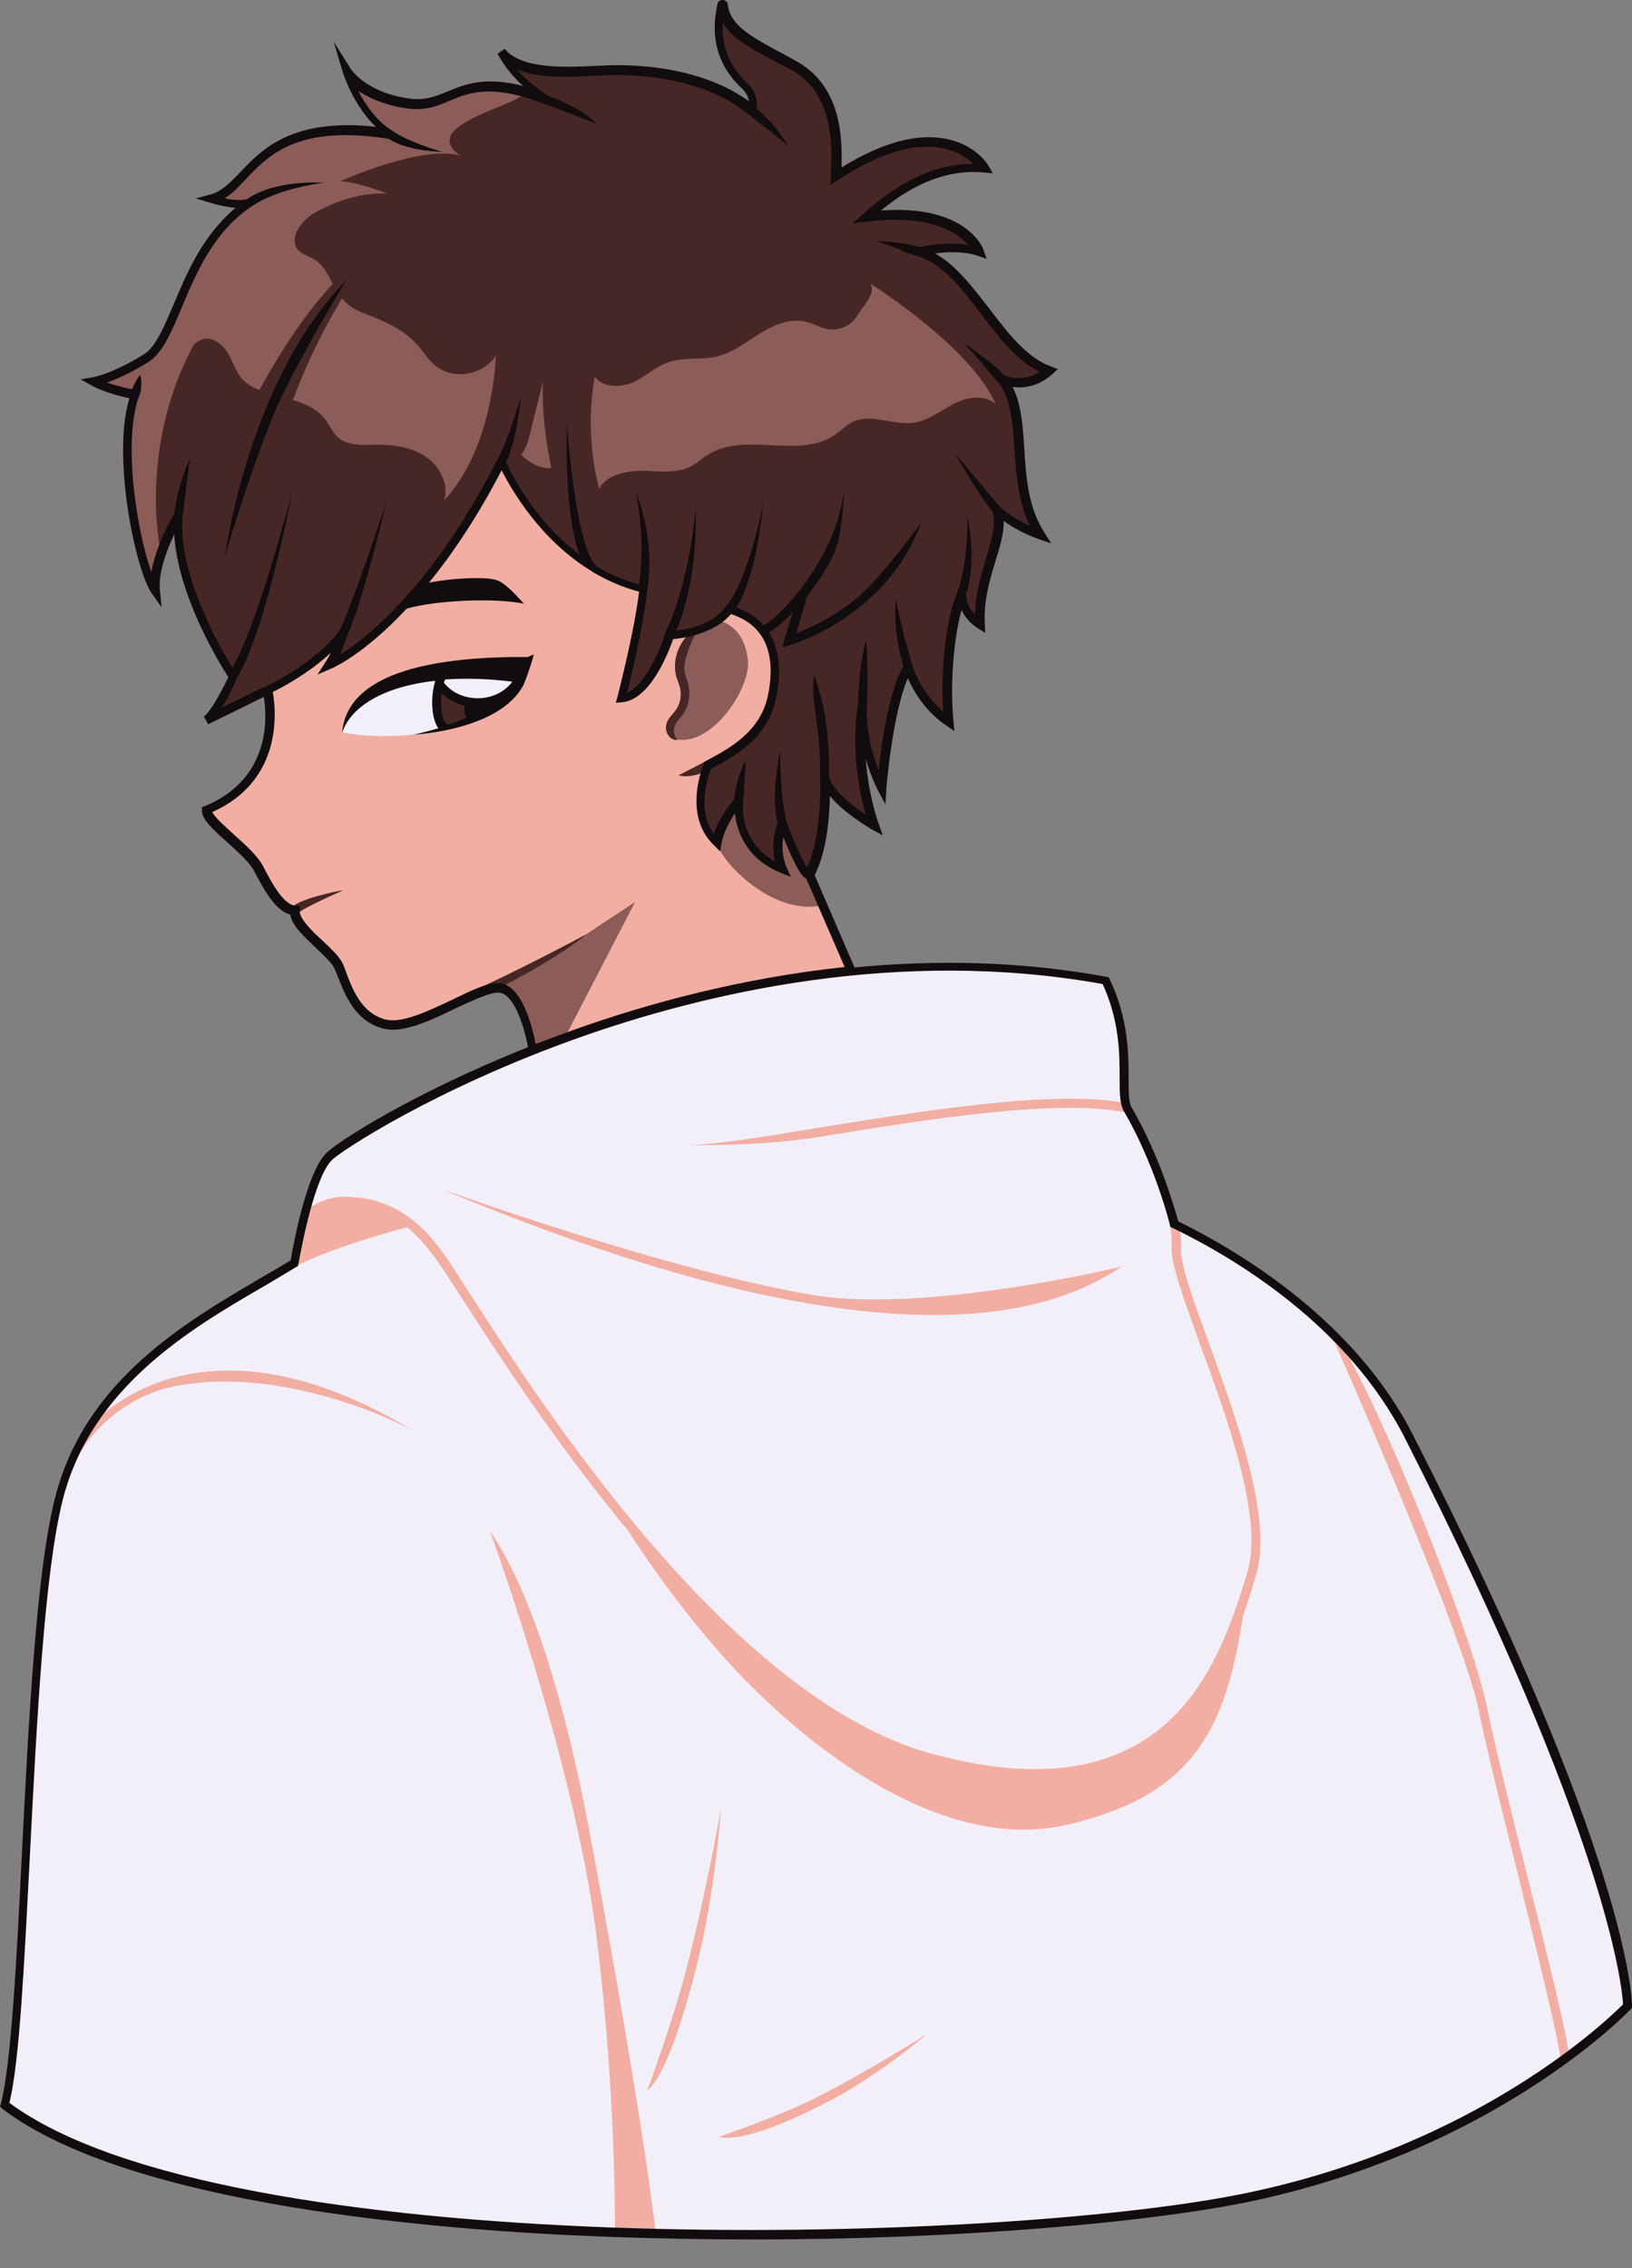 <?xml version="1.0" encoding="UTF-8"?><svg xmlns="http://www.w3.org/2000/svg" xmlns:xlink="http://www.w3.org/1999/xlink" height="506.4" preserveAspectRatio="xMidYMid meet" version="1.0" viewBox="0.0 0.1 364.4 506.4" width="364.4" zoomAndPan="magnify"><rect x="0.0" y="0.1" width="364.4" height="506.4" fill="#808080" stroke="none"/><g id="change1_1"><path d="M363.4,448c0,0-29.5,31.6-86.3,43S49,506.5,1.1,470c5.2-20,4.5-105.3,12-135.3c7.6-29.9,37.2-43,52.5-52.6 c0,0,3-18.8,7.6-23.7s85.7-55.7,173.5-39.6c6.4,13.3,2.8,24.9,4.9,28.7c1.8,3.2,8.5,15.9,10.4,25.6l0,0 c14.6,7.1,39.5,22.2,52.4,47.5C363.4,416.5,363.4,448,363.4,448z" fill="#F3EFF9"/></g><g id="change2_1"><path d="M169.9,208.6c-0.8,2.6-0.1,5.5-0.4,8.2c-0.4,3.4-5.9-2.7-9.7-5.8c-0.7-0.6,1.1,8.8,0.6,7.9 c-2.8-5.3-8.9-7-14.6-7.2c-5-0.2-10.1,0.7-15.1,0c-7.1-0.9-13.5-4.8-18.9-9.5s-9.9-10.3-14.7-15.6c-11.3-12.1-24.4-22.3-37.6-32.3 L46,160.9c2.4-1.7,6.1-9.7,6.1-9.7s-13.6-20.3-12.2-35.9c0,0-6,9.8-5.2,16.7c-3.7-5.1-9.1-31.6-4.4-43.8c-5.7-0.9-9.2-2.9-9.2-2.9 s4.2-0.7,11.5-5.2c7.3-4.5,8-24.6,23.3-34.9c0,0-2.4,0.9-8.4-0.8c8.9-2.4,9.9-19.4,40-14.6c-7-4.3-9.8-13.8-9.8-13.8 S81,21.6,91.2,23s11.3-8.4,31-1c-4.3-2.7-7.5-5.6-10.3-10.5c4.6,5.7,16.9,4.3,23.7,4c6.8-0.3,22,0.3,32.4,8.9c0,0,1.3-2.7-1.7-5.6 c-2.9-2.8-7.2-8.2-5-17.7c0-0.2,0.3-0.1,0.3,0c0.6,5.9,7.1,8.6,15.7,13.3c9.1,4.9,10.2,14.9,9.5,24.8c24.5-16,33-1.7,33-1.7 c-11-1-19.9,5.1-26.2,10.8c21.2-2.7,25.1,7.8,25.1,7.8c-5.4-1.9-13.3,0-13.3,0c11.8,3.5,17.3,22.4,28.9,26.5 c-5.1,4.6-10.5,1.9-10.5,1.9c6.5,7.5,1.3,23.5,8.7,34.8c0,0-5.6-1.8-9.7-5.6c2.1,6-4.3,14.7-3.8,25.6c-4.1-2.5-4-6.9-4-6.9 c-2.7,6.4-3.9,19.2-2.9,28.6c-6.9-4.8-9.1-12.2-9.1-12.2c-4.5,7.6-5.9,27.2-5.9,27.2s-4.8-9-4.2-18.9c-2.3,14,2.5,27,2.5,27 s-10.9-6.2-11-11.3c0,0,0.9,13.9-3.2,22C181.7,200.3,171.5,203.2,169.9,208.6z" fill="#472726"/></g><g id="change3_1"><path d="M118.8,234.5c0,0-2.2-13.9-7.8-13.8s-18.6,10-25.5,8.1c-6.9-1.9-8.5-9.7-10.1-13c-1.6-3.3-10-8.4-9.7-12.3 c-3.2-0.2-5.9-5.1-8.2-9.5s-11.6-10-11.5-13c18.4-7.6,13.5-26.8,13.5-26.8s11.7-5.3,17.2-13.2c0,0-1.4,4.5-3.5,7.6 c0,0,19.5-8.2,38.5-45.6c0,0,9.5,23.2,31.7,28.6c-1,9.3-4.9,24.4-4.9,24.4c6.7-0.7,10.8-14.1,10.8-14.1c5.3-0.4,10.8-2.1,13.3-5.8 c9.2,2.6,11.6,10.3,9.5,19.9c-1.9,8.6-9.4,12.4-14.3,15c0,0-4.8,10.8,2,17.3c0.9-5.2,4.9-9.3,4.9-9.3s-1.3,10.8,9.8,15.2 c-2.2-5.1,0-10.4,0-10.4s5,13,6,11.4l9.4,21.7C147.2,221.5,118.8,234.5,118.8,234.5z M182.5,254c23.9-3.9,53.5-8.7,69.1-5.5l0.4-2 c-16-3.3-45.8,1.6-69.9,5.5c-12.1,2-22.6,3.7-28,3.7C154.1,255.8,170.3,256,182.5,254z M100.5,266.4l-1.6-0.7c0,0,49.9,18,82.4,23.5 c25.3,4.3,69.1-6.3,69.1-6.3c-11.4,7.8-26.1,10.8-41.9,10.8C167.9,293.7,119.9,274.3,100.5,266.4z M92.1,319.4 c0,0-26.9-14.6-52.5-9.9c-11.2,2-18.4,9.6-21.4,14.5l-1.7-1c3.2-5.2,11-12.4,22.6-15.4C54.6,303.6,72.4,307.6,92.1,319.4z M161,403.8c0,0-1.3,19.1-5.5,35.4c-3.2,12.7-7.2,24.6-11,27.7c0,0,5.6-15.1,8.8-27.3C156.7,426.4,159.6,411.7,161,403.8z M181.3,468.9c12.4-6.2,25.3-14.5,25.6-14.6c0,0-11,9.5-22.7,15.4c-8.2,4.2-16.7,7.7-21.8,7.7c-0.7,0-1.3-0.1-1.9-0.2 C160.4,477.2,172.9,473,181.3,468.9z M350.5,459.7l-2,0.3c-0.9-6.5-5.3-24.1-9.5-41.1c-3.5-14-7.1-28.4-8.8-36.9 c-3.7-18.3-34.3-87-34.3-87c8.4,8.8,32.5,68.2,36.2,86.6c1.7,8.5,5.3,22.9,8.8,36.9C345.4,436.2,349.6,453,350.5,459.7z M269.8,299.6c6.5,17.8,14.5,39.9,10.6,52.4l-0.2,0.7c-0.8,2.6-1.7,5.4-2.7,8.4c-3.9,25.5-11.3,39.9-39.2,46.4 c-29.9,7-62.1-20.8-77.3-38.1c-9.2-10.4-16.5-20.9-20.8-27.6c-16.5-19.9-29.6-40.3-37.1-51.9c-3.3-5.1-5.7-8.9-6.7-9.9l-0.1-0.1 c-1.7-2.4-3.6-4.3-5.4-5.8c-2.2,0.6-16.5,4.4-24.8,8.7l-0.9-1.8c0.2-0.1,0.5-0.3,0.7-0.4l2.2-10.1c3.5-2.8,7.3-3.5,10.8-3.1 c3.4,0.1,11.8,1.4,19,11.1c1.1,1.2,3.4,4.8,6.8,10.1c16,24.8,58.4,90.9,103.5,103.1c8.7,2.3,16.2,3.4,22.8,3.4 c33.9,0,42.3-27.3,47.3-43.2l0.2-0.7c3.7-11.9-4.5-34.6-10.6-51.1c-3.6-10-6.5-17.9-6.3-21.6c0.1-1.5-0.1-3.2-0.4-5.3l2-0.4 c0.4,2.2,0.6,4.1,0.5,5.8C263.4,282.1,266.4,290.2,269.8,299.6z M146.4,498.7l-8.1-0.2l-1,0c0-0.3,0.3-31.8-4.2-66.7 c-4.9-38.5-23.7-89.9-23.7-89.9c9.5,13.9,16.7,38.9,21.5,63.4c0-0.1,0-0.2-0.1-0.3c0.2,0.9,0.4,1.9,0.6,2.9c0.2,1.1,0.4,2.1,0.6,3.2 C144.2,476.5,146.4,498.7,146.4,498.7z" fill="#F2AEA2"/></g><g id="change1_2"><path d="M93.3,151.1c10.7-3.1,22.7,1.4,22.7,1.4s-1.4,6.9-15.5,10.2s-24,0.9-24,0.9C78,157,82.5,154.2,93.3,151.1z" fill="#F3EFF9"/></g><g id="change4_1"><path d="M174.7,183.7c0,0,5,13,6,11.4l3.1,7.1c-11.4,2.6-23-10-23.7-13.9c0.9-5.2,4.9-9.3,4.9-9.3 s-1.3,10.8,9.8,15.2C172.5,189,174.7,183.7,174.7,183.7z M126.1,231.8l15.7-30.3c0,0-5.1,3.3-10.9,7.2l-20.7,12.1 c0.3,0,0.6-0.1,0.8-0.1c5.7-0.1,7.8,13.8,7.8,13.8S122.6,232.7,126.1,231.8z M160.2,138.6c0,0,6,0.7,6.8,9c0.6,6.2-7.9,19-15.9,17.6 c-3.6-2.2-0.3-5.5,1.1-8.4c1.4-2.9-0.3-4.2-0.3-8s2-6.8,2-6.8l5.9-3.3" fill="#8C5D58"/></g><g id="change2_2"><path d="M100.4,162.7c-3.4,0.9-3.9-8.8-1.2-12.6c8.8-0.6,16.7,2.4,16.7,2.4S114.5,159.5,100.4,162.7z M64.8,203.1 l1.8,0.9c0.8-1.1,10-5.1,10-5.1C75.8,198.9,65.9,200.9,64.8,203.1z M157.5,170.1c-4.2,2.2-6,3.1-6,3.1c0,0,2.7,1,6.9-1.3 L157.5,170.1z M103.9,224.2c11-4.6,23.8-12.5,27-15.5c0,0-16.9,9.1-27.8,13.7L103.9,224.2z M151.6,160.7c0.2-0.2,0.4-0.5,0.6-0.7 c1.4-1.8,2-4.2,1.6-6.5c-0.1-0.7-0.3-1.3-0.5-1.9c-0.2-0.5-0.3-1-0.4-1.4c-0.7-3.3,3.2-10.1,3.2-10.1c-3.8,1.8-6.1,6.4-5.2,10.6 c0.1,0.6,0.3,1.1,0.5,1.6c0.2,0.6,0.4,1.1,0.5,1.7c0.3,1.7-0.1,3.5-1.2,4.9c-0.2,0.2-0.3,0.4-0.5,0.6c-0.5,0.6-1.2,1.3-1.4,2.3 c-0.3,0.9,0,2,0.6,2.7c0.4,0.5,1,0.8,1.6,0.8c0.1,0,0.2,0,0.3,0C151.1,165.2,149.4,163.1,151.6,160.7z" fill="#472726"/></g><g id="change1_3"><path d="M114.7,155c-3.8,1.6-8.3,2.7-11.1,1.5c-3-1.3-4.6-2.9-5.4-4.2c0.3-0.9,0.6-1.6,1-2.3 c8.8-0.6,16.7,2.4,16.7,2.4S115.7,153.6,114.7,155z" fill="#F3EFF9"/></g><g id="change4_2"><path d="M74.3,63.5c-7.5,8-13.6,18.6-16.4,23.7c-1.4-0.6-2.7-1.3-3.8-2.4c-1.5-1.7-2.1-4.1-3.3-6s-3.5-3.7-5.7-2.9 c-0.6,0.2-1.2,0.6-1.8,1.1c-9.1,16.7-9.6,35.2-7.4,46.4c-1,2.8-1.7,5.9-1.4,8.6c-3.7-5.1-9.1-31.6-4.4-43.8 c-5.7-0.9-9.2-2.9-9.2-2.9s4.2-0.7,11.5-5.2c7.3-4.5,8-24.6,23.3-34.9c0,0-2.4,0.9-8.4-0.8c8.9-2.4,9.9-19.4,40-14.6 c-7-4.3-9.8-13.8-9.8-13.8S81,21.6,91.2,23c9.2,1.3,11-6.6,25.7-2.7c2.6,2.7-24.4,7.2-14.2,14.5c-9-2.3-26.8,5.8-26.8,5.8 c3.3-0.1,10.5,2.7,10.5,2.7c-5-0.2-10.6,1.1-16.8,4.7c-1.9,1.4-4.6,4.2-3.6,7c0.6,1.8,3,2.2,4.5,3.2C72.3,59.5,73.3,61.5,74.3,63.5z M97.4,81.9c-1.7-1.3-2.8-3.2-4.2-4.8c-2.7-3-6.3-4.8-10-6.3c-2.1-0.8-4.2-1.5-5.8-3c-0.4-0.3-0.7-0.7-1-1.1 c-5.3,8.6-9.1,17.6-11,22.7c3,0.9,5.8,2.2,7.5,4.7c0.8,1.2,1.4,2.5,2.4,3.5c2.1,2,5.4,1.9,8.3,1.8c3.9-0.1,7.9,0.4,11.2,2.5 c3.3,2.1,5.5,6.2,4.4,9.9c11.1-11.9,11.5-32.3,11.5-32.3C108,83.8,101.4,85,97.4,81.9z M194.3,63.4c1.5,2-1.6,5-2.9,7.2 c-1.3,2.2-4,3.4-6.5,3c-1.8-0.3-3.3-1.3-5.1-1.7c-3.5-0.8-7.1,0.8-10.2,2.7c-3,1.9-6,4.2-9.5,5.1c-3.5,0.8-7.2,0.1-10.6,1.2 c-2.9,0.9-5.3,3.2-8,4.5s-7,1.3-8.7-1.2c-1.5,8.3-1.1,17,1,25.1c1.5-3.3,6.3-4.1,9.9-4.1c3.6,0.1,7.4,0.7,10.6-1 c1.4-0.7,2.5-1.8,3.8-2.6c8.2-5.2,20.3,1.1,28.3-4.4c1.3-0.9,2.5-2.2,4-2.9c4.1-2,9,0.8,13.5,0.2c3.3-0.5,6-2.6,9-4.2s6.9-2.2,9.4,0 C216.8,77.5,194.3,63.4,194.3,63.4z M121.2,85.4c-0.9,3.8-1.9,7.5-2.8,11.3c-0.4,1.7-0.9,3.5-2,4.9c1.5,1.7,4.5,3.3,6.7,3 C121.8,98.3,121,91.9,121.2,85.4z" fill="#8C5D58"/></g><g id="change5_1"><path d="M188.5,106C188.5,106,188.5,106,188.5,106C188.5,106,188.5,106,188.5,106z M188.5,106.1c0,0.2,0,1,0,2.3 C188.5,107.6,188.5,106.8,188.5,106.1z M50.2,124.5c0,0,3.9-14,10.1-29.9C64.3,84,77.3,62.7,77.3,62.7 C55.5,84.8,50.2,124.1,50.2,124.5z M118,146.7l1.2-0.5c0,0.1-1,3.7-2.3,6.8c-5.3,10.2-24.4,11.1-24.4,11.1s2.3-0.5,5.4-1.4 c0,0-0.1-0.1-0.1-0.1c-1.5-2.2-1.7-7-0.6-10.5c-11.9,1.3-19,6-20.8,11.6c0.6-7.5,7.2-16.4,37.7-16.9H118z M108.7,158.1 c0.2-0.1,0.3-0.2,0.5-0.3c-0.1,0-0.3,0.1-0.4,0.1C108.7,157.9,108.7,158,108.7,158.1z M99.4,151.8c-0.1,0.2-0.2,0.5-0.3,0.7 c1.7,2.2,4.5,3.5,7.6,3.5c3.1,0,6-1.4,7.7-3.7C108.9,151.6,103.9,151.5,99.4,151.8z M100.2,161.9c1.3-0.5,2.7-1,4-1.6 c-0.5-0.7-0.7-1.7-0.4-2.6c-2-0.5-3.7-1.4-5.2-2.8c-0.3,2.6,0,5.3,0.8,6.5C99.8,161.8,100.1,161.9,100.2,161.9z M364.4,448v0.4 l-0.3,0.3c-0.3,0.3-30.3,32-86.8,43.3c-21.2,4.2-62.2,8.1-109.4,8.1c-10.5,0-21.3-0.2-32.2-0.6c-38.4-1.4-107-7.1-135.2-28.6 L0,470.4l0.2-0.6c2.3-8.9,3.5-31.8,4.7-56c1.5-29.5,3.2-62.8,7.4-79.3c6.6-26.2,29.3-39.3,45.8-49c2.4-1.4,4.7-2.7,6.8-4 c0.5-3,3.4-19.1,7.8-23.8c2.4-2.6,19.8-13.7,45.2-23.8c-0.7-3.9-3-12.2-6.7-12.2c-2.1,0.1-5.6,1.7-9.4,3.5c-5.6,2.7-12,5.8-16.4,4.5 c-6.2-1.7-8.4-7.6-9.9-11.4c-0.3-0.8-0.6-1.5-0.9-2.1c-0.6-1.2-2.3-2.8-4-4.4c-2.6-2.5-5.4-5-5.8-7.5c-3.4-0.9-6-5.8-8.1-9.8 c-1-1.9-3.6-4.2-5.9-6.3c-3.6-3.2-5.8-5.3-5.7-7.2l0-0.7l0.6-0.2c15-6.2,13.9-20.2,13.2-24.4l-12.4,6.1l-1-1.7 c1.7-1.2,4.3-6.4,5.5-8.8c-1.9-2.9-11.3-18.2-12.1-31.9c-1.6,3.4-3.6,8.5-3.2,12.5l0.4,3.8l-2.2-3.1c-3.6-5-9-30.6-5-43.6 c-5.1-1-8.2-2.7-8.4-2.8l-2.5-1.4l2.9-0.5c0,0,4.1-0.7,11.1-5c2.8-1.7,4.6-6.2,6.8-11.3c2.9-6.9,6.4-15.3,13.8-21.5 c-1.4-0.1-3.2-0.4-5.5-1.1l-3.4-1l3.4-0.9c2.4-0.7,4.3-2.6,6.5-4.9c4.9-5.2,11.6-12.2,30.3-10.2c-5-4.8-7.2-11.7-7.3-12l-2.1-7 l3.9,6.2c0,0,3.4,5.2,13,6.5c3.5,0.5,5.9-0.5,8.6-1.6c3.9-1.6,8.2-3.4,16.8-1.2c-2-1.8-4-4.1-5.7-7.2l1.6-1.1 c3.8,4.7,13.9,4.1,20.6,3.8c0.8,0,1.6-0.1,2.2-0.1c4.7-0.2,20.4-0.2,31.7,8c-0.1-0.8-0.5-1.9-1.7-3c-5.2-4.9-7-11.2-5.3-18.7 c0.1-0.6,0.6-0.9,1.2-0.9c0.6,0,1,0.5,1.1,1c0.5,4.7,5.4,7.3,12.1,10.9c1,0.5,2,1.1,3.1,1.7c9.3,5.1,10.5,15.1,10.2,23.8 c9.2-5.7,17.2-7.8,23.8-6.3c6.3,1.4,8.9,5.7,9,5.9l1,1.7l-2-0.2c-7.7-0.7-15.2,2.1-23,8.5c18.9-1.4,22.8,8.3,22.9,8.8l0.7,2l-2-0.7 c-3-1-6.8-0.9-9.5-0.5c4.7,2.6,8.4,7.6,12.1,12.3c4.1,5.4,8.3,10.9,13.7,12.9l1.6,0.6l-1.2,1.1c-3.2,2.9-6.6,3.2-8.9,2.9 c1.9,3.7,2.3,8.6,2.6,13.7c0.4,6.5,0.9,13.3,4.5,18.8l1.5,2.4l-2.7-0.9c-0.2-0.1-4.2-1.4-7.9-4.1c0.1,2.7-0.8,5.6-1.8,8.9 c-1.3,4.2-2.7,8.9-2.4,14.2l0.1,1.9l-1.6-1c-1.9-1.2-3.1-2.7-3.7-4.1c-1.8,6.5-2.6,16.8-1.8,24.9l0.2,2.1l-1.8-1.2 c-4.9-3.3-7.4-7.9-8.6-10.6c-3.5,8.3-4.8,24.6-4.8,24.8l-0.2,3.4l-1.6-3c-0.1-0.2-1.6-3-2.8-7.2c0.6,8.2,2.8,14.4,2.9,14.5l0.9,2.6 l-2.4-1.3c-0.8-0.5-6.3-3.7-9.4-7.5c-0.1,4.9-0.7,12.4-3.4,17.7l8.9,20.6c17.7-1.7,36.8-1.5,56.3,2.1l0.5,0.1l0.2,0.5 c4.1,8.6,4.2,16.4,4.2,22.1c0,3,0,5.4,0.7,6.5c6.4,11,9.7,23,10.4,25.4c14.2,7,39.5,22.3,52.4,47.7 C363.9,415.2,364.4,446.7,364.4,448z M49.5,158.1l8.8-4.3l0,0l0.8-0.3c0.1-0.1,11.4-5.2,16.8-12.8c3.2-6.7,10.4-28.6,10.4-28.6 c-0.2,0.9-5.4,22.6-8.6,29.5c-0.1,0.3-0.8,2.4-1.8,4.7c6.1-3.8,20.8-15.4,35.1-43.5l0.1-0.1c2.6-5,5.2-13.9,5.2-14 c0,0-0.8,9.4-3.3,14.6c1,2.2,6.2,13,16.4,20.6c-3.4-9-2.9-26.8-2.8-29.2c0,0,1.9,28.2,6.7,31.9c2.8,1.7,5.9,3,9.4,4 c1.6-11.2-0.8-20.6-0.8-20.7c0,0,4.6,10,2.6,22.1c-0.8,7.5-3.4,18.6-4.5,22.8c4.2-2,7.5-9.8,8.4-13l0.2-0.7l0.1,0 c5.6-12.1,6.6-27.6,6.6-27.6c0,0.6,0.9,15.1-4.3,27.4c5.1-0.6,9-2.5,10.9-5.2l0.4-0.6l0.1,0c4.9-6.2,8-22.5,8-22.7 c0,0-1.3,16.2-6,23.3c2.5,0.9,4.6,2.3,6.1,4c4.7-2.5,17.3-16.9,18-31.4c-0.1,4-0.5,12.1-2.7,16.3c-1.7,3.3-3.7,6.2-5.7,8.8 c-0.4,1.8-1.6,5.7-2.3,8.1c2.9-1.1,9-3.8,14.8-9c4.4-3.9,13.1-15.7,13.1-15.7c-7.8,21.1-28.9,27.2-29.2,27.3l-1.8,0.5l0.5-1.8 c0,0,1-3.2,1.8-6c-2,2.1-3.9,3.7-5.3,4.5c2.3,3.7,2.9,8.8,1.5,15c-1.9,8.8-9.4,12.8-14.5,15.5c-0.6,1.6-3.2,9.2,0.7,14.5 c1.2-3.8,3.7-6.8,4.5-7.7c0.5-4.8,2.5-8.7,2.6-8.8c0,0-0.1,3-0.4,6.5l0.1-0.1l-0.3,3c0,0.4-0.9,8.8,7.1,13.2c-0.9-4,0.2-7.5,0.6-8.6 c-1.5-6.4,0.5-15.6,0.6-16c0,0-0.1,9.8,1.4,15.8c1.5,4,3.5,8.5,4.6,10.2c3.3-7.2,3-18.5,2.9-20.5c0-0.1,0-0.2,0-0.4l0.5,0l-0.5,0 c0.1-5.3-0.4-9.2-0.9-12.7c-0.5-3.5-0.9-6.5-0.4-9.5c0,0,1.9,5.8,2.4,9.2c0.5,3.4,1,7.6,0.9,13c0,0.1,0,0.1,0,0.3 c0.3,2.9,4.9,6.6,8.2,8.8c-1.3-4.5-3.4-14.4-1.7-24.8c0.3-9.7,1.7-14,1.8-14.2c0,0,0.5,4.9,0.2,14.3l-0.3,0l0.3,0 c-0.4,5.9,1.3,11.5,2.6,14.9c0.6-6,2.2-17.6,5.5-23.4c-2.5-8.4-1.7-14.8-1.7-15c0,0,1,5.5,3.1,12.7l0,0l0.6,2.2 c0,0.1,1.8,5.9,6.9,10.3c-0.6-9.6,0.7-21,3.2-26.8c2.5-7,2.2-16.7,2.2-16.8c0,0,2.3,9.9-0.3,17.3c0,0.6,0.2,2.8,2,4.6 c0.1-4.7,1.4-8.9,2.5-12.7c1.2-4.1,2.3-7.6,1.4-10.3c-3.1-3.7-8.3-12.8-8.5-13.1c0,0,7.2,8.5,10.1,12c2.2,2,4.8,3.4,6.7,4.3 c-2.6-5.4-3-11.7-3.4-17.2c-0.4-5.9-0.8-11.5-3.7-14.9l-3.3-3.8l0.2,0.1c-2.1-2.4-4.5-5-4.5-5c0.3,0.2,7.1,4.8,9,7.2 c0.8,0.3,4.3,1.6,7.9-0.8c-5.2-2.5-9.1-7.8-13-12.8c-4.2-5.6-8.6-11.3-14.2-13l-3.6-1.1l0.4-0.1c-2.9-1.1-6-2.2-6-2.2 c0.2,0,6,0.2,9.5,1.4c1.2-0.3,6.4-1.3,11-0.5c-2.3-2.7-8.5-7-22.7-5.2l-3.2,0.4l2.4-2.1c8.3-7.5,16.3-11.2,24.5-11.2c0,0,0,0,0.1,0 c-1.2-1.2-3.3-2.7-6.4-3.4c-6.5-1.5-14.5,0.9-23.8,7l-1.7,1.1l0.1-2c0.5-8.5,0-18.9-9-23.8c-1.1-0.6-2.1-1.1-3.1-1.6 c-5.6-3-10-5.3-12-8.8c-0.3,5.2,1.4,9.6,5.3,13.3c2.5,2.4,2.5,4.7,2.2,5.9c4.5,3.6,6.9,8,7,8.2c0,0-3.7-3.1-7.8-6.2l0,0l-1-0.8 c-10.9-8.9-27.1-8.9-31.8-8.7c-0.7,0-1.4,0.1-2.2,0.1c-5.2,0.3-12.4,0.7-17.6-1.3c2.1,2.4,4.3,4.1,6.9,5.8c8,2.9,10.8,6.2,10.9,6.3 c0,0-4.2-1.7-11.7-4.5l0-0.1l0,0.1c-11.9-4.5-16.6-2.6-21.2-0.7c-2.8,1.2-5.5,2.3-9.6,1.7c-5-0.7-8.5-2.4-10.8-3.9 c1.5,2.9,4,6.7,7.6,8.9l1.1,0.7c3.9,2.3,10.1,4,10.1,4c-0.3,0-7.7-0.1-12-2.9c-20.4-3.2-26.8,3.6-32,9.1c-1.6,1.7-3,3.2-4.7,4.2 c3.1,0.6,4.6,0.3,5,0.2c6.5-4.5,16.8-3.7,17.2-3.7c0,0-9.6,1.1-15.5,4.9l-0.8,0.5C47.6,52,43.7,61.3,40.6,68.7 C38.3,74.2,36.3,79,33,81c-4,2.5-7.1,3.8-9.1,4.5c1.4,0.5,3.3,1.1,5.6,1.5c0.9-2.2,1.7-3.1,1.8-3.2c0,0,0.5,1.6,0.1,3.5l0.1,0 l-0.4,1.1c0,0,0,0,0,0h0l0,0c-3.8,10.1-0.5,30.6,2.7,39.4c1-5.8,4.4-11.9,5.1-13c0.8-6.5,3.4-12.1,3.5-12.3c0,0-0.8,6.5-1.6,12.8 c-1.2,12.8,8.2,29.1,11.1,33.9c6.2-11.1,13.3-39.3,13.4-39.6c0,0-5.9,31.7-12.5,42C52.6,152.4,51.2,155.4,49.5,158.1z M119.6,233.2 c2.9-1.1,5.8-2.2,8.9-3.3c16-5.7,36.8-11.4,60.1-13.9l-8.6-19.8c-0.7-0.2-2-1.5-5.1-9.2c-0.3,1.8-0.3,4.3,0.7,6.7l1,2.2l-2.2-0.9 c-8-3.2-9.9-9.6-10.3-13.3c-1.1,1.6-2.5,4.1-3,6.7l-0.3,1.8l-1.3-1.3c-7.2-6.8-2.5-17.9-2.3-18.4l0.1-0.3l0.5-0.3 c4.7-2.5,11.8-6.2,13.6-14.2c1.5-6.8,1.2-15.5-8.2-18.5c-2.5,3-7.1,5-12.9,5.6c-1,2.8-5,13.5-11.4,14.1l-1.4,0.1l0.4-1.4 c0-0.1,3.7-14.2,4.8-23.4c-3.8-1-7.1-2.5-10.2-4.3l0,0c0,0-0.1,0-0.1-0.1c-11.6-6.9-18.1-18.2-20.4-22.7 c-5.5,10.6-11.1,18.8-16.2,25.1c4.8-1,12.4-1.4,15-0.6c1.8,0.5,4.1,3,6.2,5.3c-5.9-1.3-19.3-0.9-26.2,1.1 c-9.5,10.2-16.4,13.2-16.9,13.4l-3,1.3l1.8-2.8c0.4-0.6,0.8-1.4,1.2-2.1c-4.9,4.6-10.9,7.8-13,8.8c0.7,3.8,2.5,19.7-13.5,26.8 c0.6,1.3,3.1,3.4,4.9,5.1c2.6,2.3,5.2,4.7,6.4,6.9c1.9,3.7,4.6,8.8,7.3,8.9l1,0.1l-0.1,1c-0.1,1.8,2.8,4.6,5.2,6.8 c1.9,1.8,3.7,3.5,4.4,5c0.3,0.6,0.6,1.4,0.9,2.3c1.4,3.7,3.4,8.8,8.6,10.2c3.7,1,9.7-1.9,15-4.4c4.1-2,7.6-3.7,10.2-3.7 c0,0,0.1,0,0.1,0C116.5,219.7,118.9,229.5,119.6,233.2z M362.4,447.6c-0.2-3.9-3.5-37.6-48.7-126.4c-12.8-25.2-38.1-40.3-52-47 l-0.4-0.2l-0.1-0.5c0-0.1-3.3-13.4-10.3-25.4l0,0c-0.9-1.6-0.9-4.1-0.9-7.5c0-5.4-0.1-12.8-3.8-20.8c-45.6-8.2-88.8,2-117,12 c-32.1,11.4-53.3,25.4-55.2,27.4c-4.3,4.6-7.3,23-7.4,23.2l-0.1,0.4l-0.4,0.2c-2.2,1.3-4.6,2.8-7.2,4.3 c-16.2,9.4-38.5,22.4-44.9,47.7c-4.1,16.3-5.8,49.6-7.3,78.9c-1.3,24.8-2.3,46.2-4.6,55.7C50.4,505.3,220.5,501.3,277,490 C329.9,479.4,359.2,450.8,362.4,447.6z" fill="#110C0E"/></g></svg>
